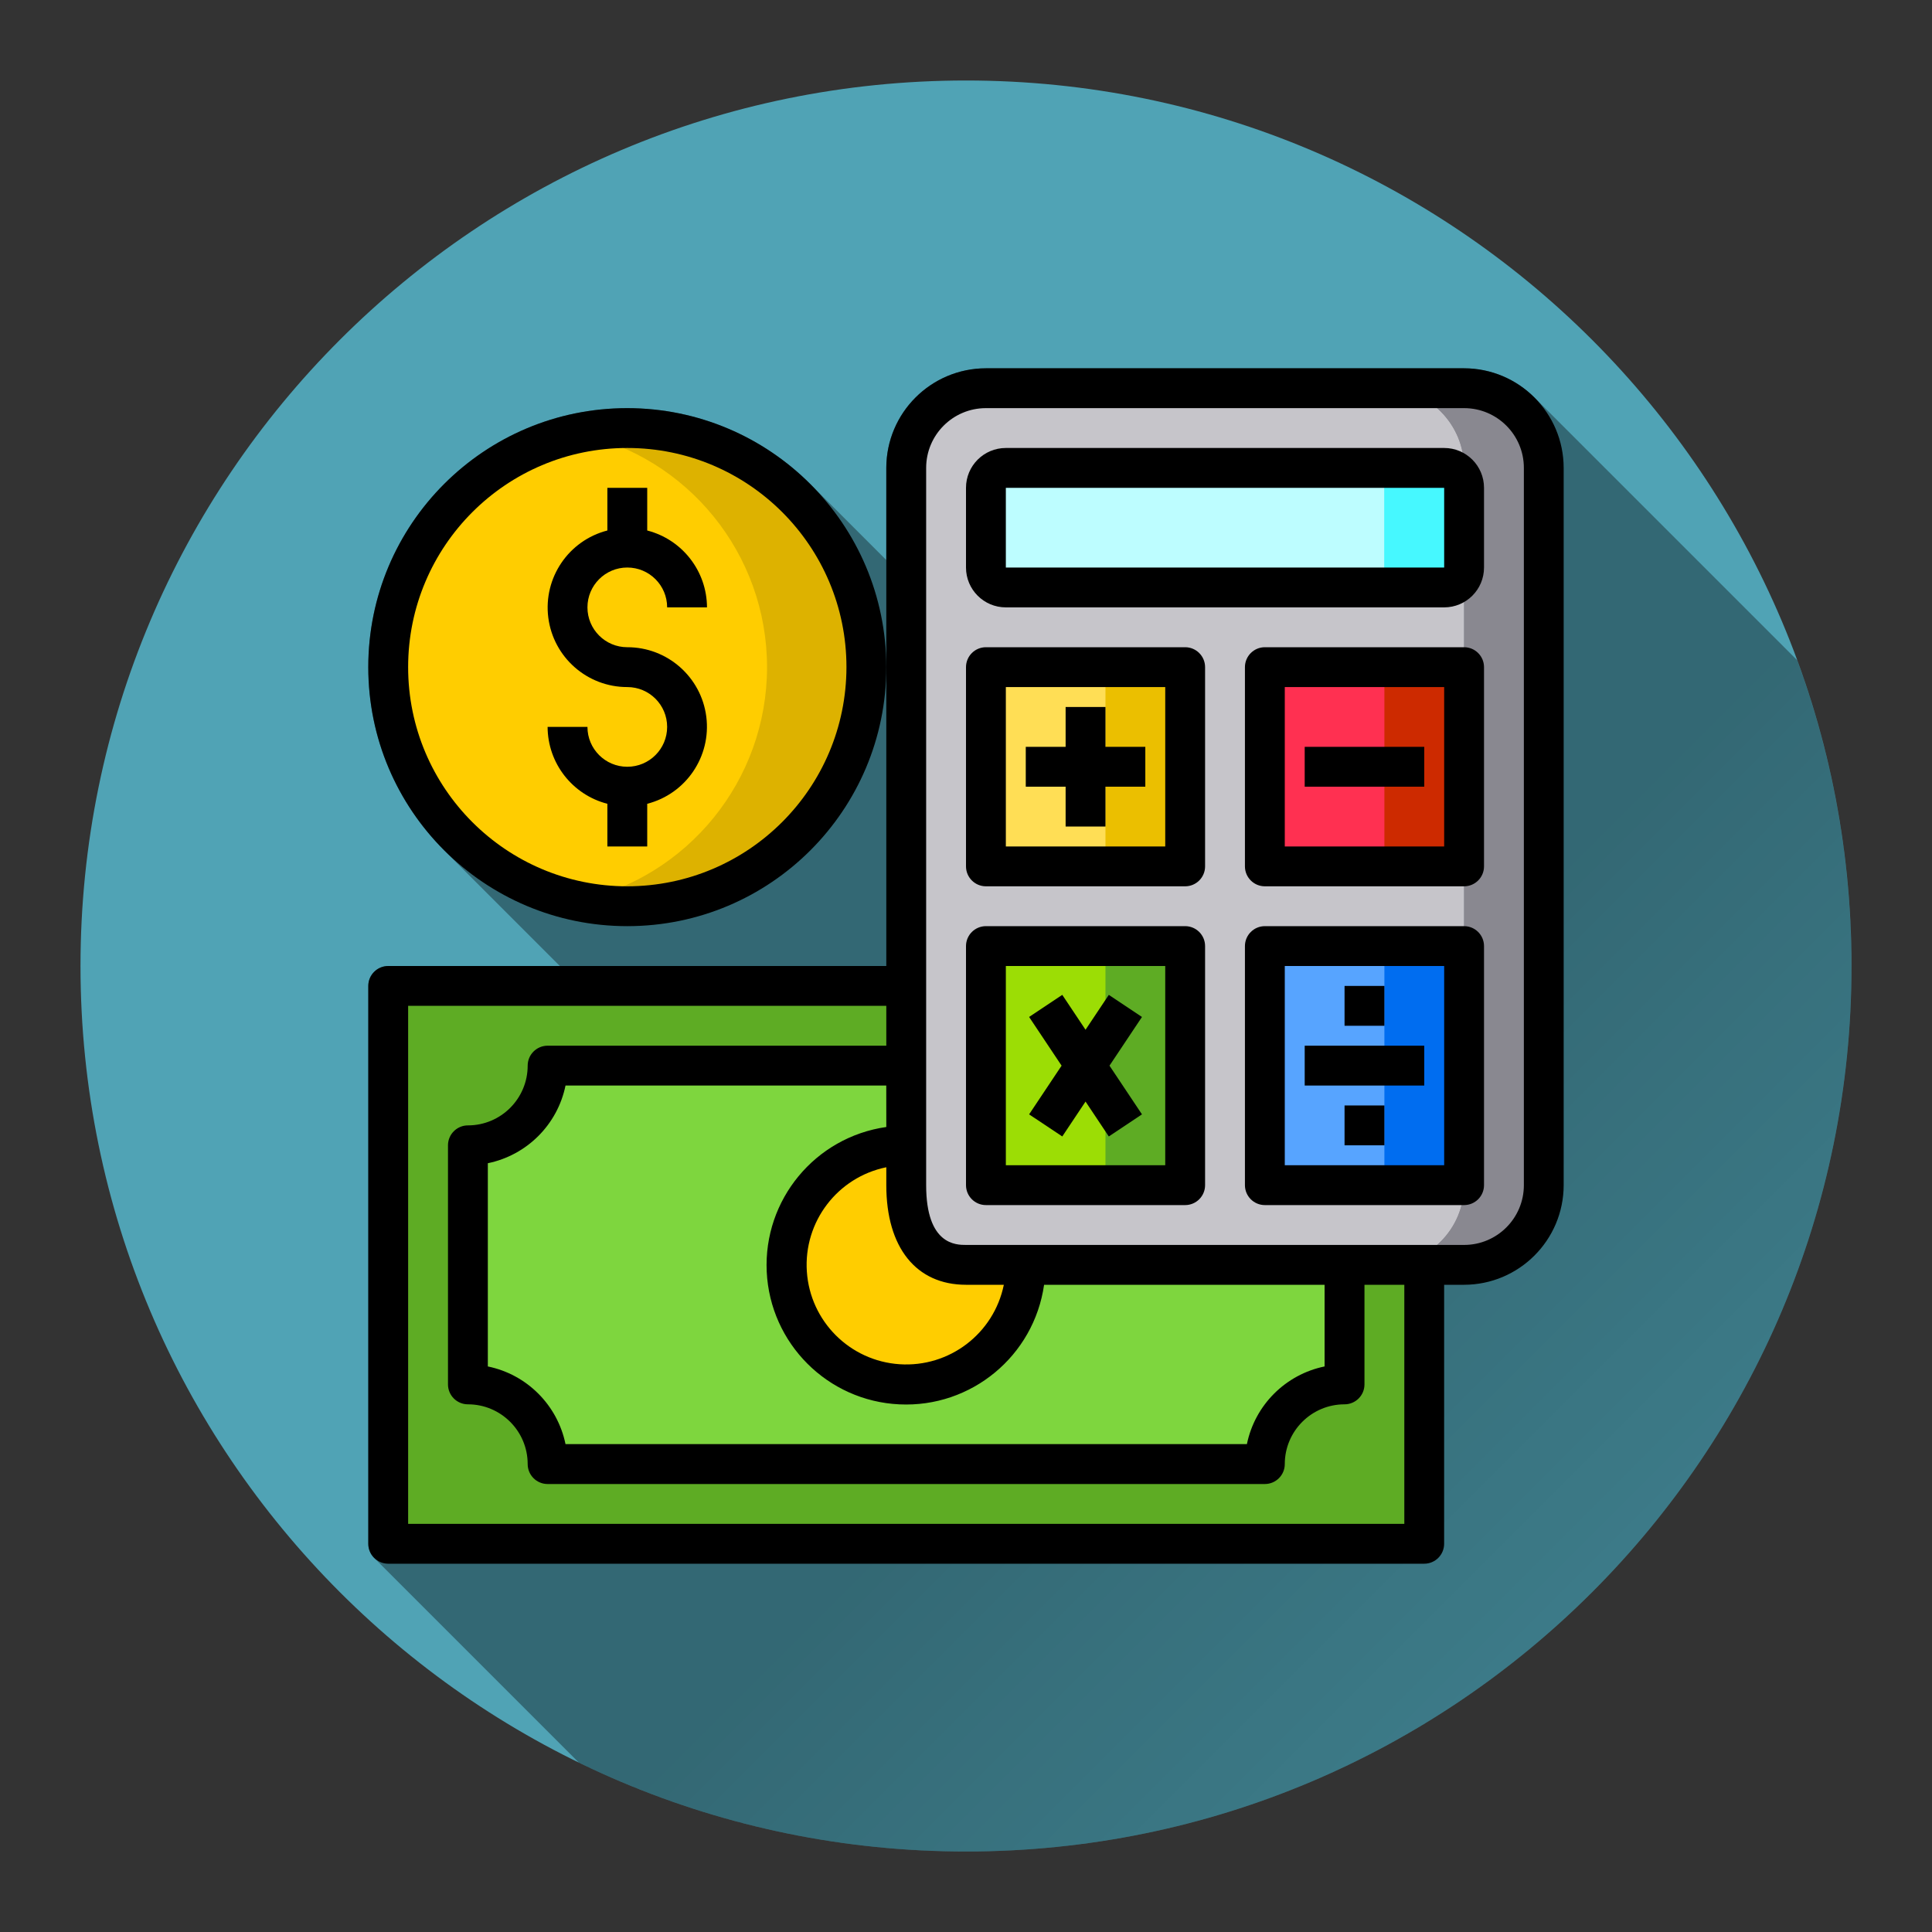 <svg version="1.1" xmlns="http://www.w3.org/2000/svg" xmlns:xlink="http://www.w3.org/1999/xlink" width="48" height="48"><rect width="100%" height="100%" fill="#333333" stroke="none"/><defs><linearGradient x1="9.15" y1="9.15" x2="60.416" y2="60.416" gradientUnits="userSpaceOnUse" id="color-1"><stop offset="0.41" stop-color="#000000" stop-opacity="0.36"></stop><stop offset="1" stop-color="#000000" stop-opacity="0"></stop></linearGradient><filter id="dropshadow-base"><feColorMatrix type="matrix" values="0 0 0 0 0  0 0 0 0 0  0 0 0 0 0  0 0 0 .8 0"></feColorMatrix> <feOffset dx="0" dy="1"></feOffset> <feGaussianBlur stdDeviation="1"></feGaussianBlur> <feComposite in="SourceGraphic"></feComposite></filter><filter id="dropshadow-banner" x="-10%" y="-10%" width="120%" height="130%"><feColorMatrix type="matrix" values="0 0 0 0 0  0 0 0 0 0  0 0 0 0 0  0 0 0 .4 0"></feColorMatrix> <feOffset dx="0" dy="1"></feOffset> <feGaussianBlur stdDeviation="0.5"></feGaussianBlur> <feComposite in="SourceGraphic"></feComposite></filter></defs><g fill="none" fill-rule="nonzero" stroke="none" stroke-width="none" stroke-linecap="butt" stroke-linejoin="miter" stroke-miterlimit="10" stroke-dasharray="" stroke-dashoffset="0" font-family="none" font-weight="none" font-size="none" text-anchor="none" style="mix-blend-mode: normal"><path d="M2,24c0,-12.15 9.85,-22 22,-22c12.15,0 22,9.85 22,22c0,12.15 -9.85,22 -22,22c-12.15,0 -22,-9.85 -22,-22z" id="base 1 5" fill="#50a3b5" stroke-width="1"></path><path d="M9.295,38.705c-0.09,-0.09 -0.145,-0.213 -0.145,-0.35v-13.86c0,-0.273 0.222,-0.495 0.495,-0.495l4.264,0l-2.875,-2.875c-1.164,-1.164 -1.885,-2.773 -1.885,-4.55c0,-3.554 2.881,-6.435 6.435,-6.435c1.776,0.002 3.384,0.723 4.548,1.887l1.887,1.887v-2.289c0.002,-1.366 1.109,-2.473 2.475,-2.475h11.88c0.683,0.001 1.301,0.278 1.749,0.726l6.53,6.53c0.87,2.367 1.346,4.925 1.346,7.594c0,12.15 -9.85,22 -22,22c-3.449,0 -6.712,-0.794 -9.617,-2.208z" fill="url(#color-1)" stroke-width="1"></path><path d="M38.85,11.625v17.82c-0.002,1.366 -1.109,2.473 -2.475,2.475h-0.495v6.435c0,0.273 -0.222,0.495 -0.495,0.495h-25.739c-0.273,0 -0.495,-0.222 -0.495,-0.495v-13.86c0,-0.273 0.222,-0.495 0.495,-0.495h12.375v-12.375c0.002,-1.366 1.109,-2.473 2.475,-2.475h11.88c1.366,0.002 2.473,1.109 2.475,2.475zM22.02,16.575c0,3.554 -2.881,6.435 -6.435,6.435c-3.554,0 -6.435,-2.881 -6.435,-6.435c0,-3.554 2.881,-6.435 6.435,-6.435c3.552,0.004 6.431,2.883 6.435,6.435z" fill="none" stroke-width="0"></path><g stroke-width="1"><g id="Money 1"><path d="M9.645,24.495h25.739v13.86h-25.739z" fill="#5eac24"></path><path d="M25.485,31.425h-1.485c-1.094,0 -1.485,-0.886 -1.485,-1.98v-2.97h-8.91c0,1.093 -0.886,1.98 -1.98,1.98v5.94c1.093,0 1.98,0.886 1.98,1.98h17.82c0,-1.093 0.886,-1.98 1.98,-1.98v-2.97z" fill="#7ed63e"></path><path d="M38.355,11.625v17.82c0,1.093 -0.886,1.98 -1.98,1.98h-12.375c-1.094,0 -1.485,-0.886 -1.485,-1.98v-17.82c0,-1.093 0.886,-1.98 1.98,-1.98h11.88c1.093,0 1.98,0.886 1.98,1.98z" fill="#c6c5ca"></path><path d="M38.355,11.625v17.82c0,1.093 -0.886,1.98 -1.98,1.98h-1.98c1.093,0 1.98,-0.886 1.98,-1.98v-17.82c0,-1.093 -0.886,-1.98 -1.98,-1.98h1.98c1.093,0 1.98,0.886 1.98,1.98z" fill="#898890"></path><path d="M31.425,23.505h4.95v5.94h-4.95z" fill="#57a4ff"></path><path d="M31.425,16.575h4.95v4.95h-4.95z" fill="#ff3051"></path><path d="M24.99,14.595c-0.273,0 -0.495,0 -0.495,0v-2.97c0,0 0.222,0 0.495,0h10.89c0.273,0 0.495,0 0.495,0v2.97c0,0 -0.222,0 -0.495,0z" fill="#bdfdff"></path><path d="M36.375,12.12v1.98c0,0.273 -0.222,0.495 -0.495,0.495h-1.98c0.273,0 0.495,-0.222 0.495,-0.495v-1.98c0,-0.273 -0.222,-0.495 -0.495,-0.495h1.98c0.273,0 0.495,0.222 0.495,0.495z" fill="#46f8ff"></path><path d="M24.495,23.505h4.95v5.94h-4.95z" fill="#9cdd05"></path><path d="M24.495,16.575h4.95v4.95h-4.95z" fill="#ffde55"></path><path d="M24,31.425h1.485c0,1.64 -1.33,2.97 -2.97,2.97c-1.64,0 -2.97,-1.33 -2.97,-2.97c0,-1.64 1.33,-2.97 2.97,-2.97v0.99c0,1.094 0.391,1.98 1.485,1.98z" fill="#ffcd00"></path><path d="M9.645,16.575c0,-3.281 2.659,-5.94 5.94,-5.94c3.281,0 5.94,2.659 5.94,5.94c0,3.281 -2.659,5.94 -5.94,5.94c-3.281,0 -5.94,-2.659 -5.94,-5.94z" fill="#ffcd00"></path><path d="M38.355,11.625v17.82c0,1.093 -0.886,1.98 -1.98,1.98h-1.98c1.093,0 1.98,-0.886 1.98,-1.98v-17.82c0,-1.093 -0.886,-1.98 -1.98,-1.98h1.98c1.093,0 1.98,0.886 1.98,1.98z" fill="#898890"></path><path d="M36.375,12.12v1.98c0,0.273 -0.222,0.495 -0.495,0.495h-1.98c0.273,0 0.495,-0.222 0.495,-0.495v-1.98c0,-0.273 -0.222,-0.495 -0.495,-0.495h1.98c0.273,0 0.495,0.222 0.495,0.495z" fill="#46f8ff"></path><path d="M34.395,23.505h1.98v5.94h-1.98z" fill="#006df0"></path><path d="M34.395,16.575h1.98v4.95h-1.98z" fill="#cd2a00"></path><path d="M27.465,23.505h1.98v5.94h-1.98z" fill="#5eac24"></path><path d="M27.465,16.575h1.98v4.95h-1.98z" fill="#ebbf00"></path><path d="M21.525,16.575c-0.002,1.792 -0.812,3.487 -2.205,4.615c-1.393,1.128 -3.22,1.567 -4.973,1.196c2.746,-0.581 4.71,-3.005 4.71,-5.811c0,-2.807 -1.964,-5.23 -4.71,-5.811c1.753,-0.371 3.58,0.069 4.973,1.196c1.393,1.128 2.203,2.823 2.205,4.615z" fill="#ddb200"></path><path d="M36.375,9.15h-11.88c-1.366,0.002 -2.473,1.109 -2.475,2.475v12.375h-12.375c-0.273,0 -0.495,0.222 -0.495,0.495v13.86c0,0.273 0.222,0.495 0.495,0.495h25.739c0.273,0 0.495,-0.222 0.495,-0.495v-6.435h0.495c1.366,-0.002 2.473,-1.109 2.475,-2.475v-17.82c-0.002,-1.366 -1.109,-2.473 -2.475,-2.475zM24,31.92h0.94c-0.248,1.214 -1.355,2.057 -2.591,1.974c-1.236,-0.083 -2.22,-1.067 -2.303,-2.303c-0.083,-1.236 0.76,-2.343 1.974,-2.591v0.445c0,1.55 0.742,2.475 1.98,2.475zM22.02,28c-1.769,0.253 -3.055,1.809 -2.971,3.594c0.085,1.785 1.512,3.213 3.297,3.297c1.785,0.085 3.341,-1.202 3.594,-2.971h6.969v2.029c-0.971,0.2 -1.731,0.959 -1.93,1.93h-16.929c-0.2,-0.971 -0.959,-1.731 -1.93,-1.93v-5.049c0.971,-0.2 1.731,-0.959 1.93,-1.93h7.969zM34.89,37.86h-24.75v-12.87h11.88v0.99h-8.415c-0.273,0 -0.495,0.222 -0.495,0.495c0,0.82 -0.665,1.485 -1.485,1.485c-0.273,0 -0.495,0.222 -0.495,0.495v5.94c0,0.273 0.222,0.495 0.495,0.495c0.82,0 1.485,0.665 1.485,1.485c0,0.273 0.222,0.495 0.495,0.495h17.82c0.273,0 0.495,-0.222 0.495,-0.495c0,-0.82 0.665,-1.485 1.485,-1.485c0.273,0 0.495,-0.222 0.495,-0.495v-2.475h0.99zM37.86,29.445c0,0.82 -0.665,1.485 -1.485,1.485h-12.375c-0.247,0 -0.99,0 -0.99,-1.485v-17.82c0,-0.82 0.665,-1.485 1.485,-1.485h11.88c0.82,0 1.485,0.665 1.485,1.485z" fill="#000000"></path><path d="M35.88,11.13h-10.89c-0.547,0 -0.99,0.443 -0.99,0.99v1.98c0,0.547 0.443,0.99 0.99,0.99h10.89c0.547,0 0.99,-0.443 0.99,-0.99v-1.98c0,-0.547 -0.443,-0.99 -0.99,-0.99zM24.99,14.1v-1.98h10.89v1.98z" fill="#000000"></path><path d="M29.445,16.08h-4.95c-0.273,0 -0.495,0.222 -0.495,0.495v4.95c0,0.273 0.222,0.495 0.495,0.495h4.95c0.273,0 0.495,-0.222 0.495,-0.495v-4.95c0,-0.273 -0.222,-0.495 -0.495,-0.495zM28.95,21.03h-3.96v-3.96h3.96z" fill="#000000"></path><path d="M36.375,16.08h-4.95c-0.273,0 -0.495,0.222 -0.495,0.495v4.95c0,0.273 0.222,0.495 0.495,0.495h4.95c0.273,0 0.495,-0.222 0.495,-0.495v-4.95c0,-0.273 -0.222,-0.495 -0.495,-0.495zM35.88,21.03h-3.96v-3.96h3.96z" fill="#000000"></path><path d="M36.375,23.01h-4.95c-0.273,0 -0.495,0.222 -0.495,0.495v5.94c0,0.273 0.222,0.495 0.495,0.495h4.95c0.273,0 0.495,-0.222 0.495,-0.495v-5.94c0,-0.273 -0.222,-0.495 -0.495,-0.495zM35.88,28.95h-3.96v-4.95h3.96z" fill="#000000"></path><path d="M26.475,20.535h0.99v-0.99h0.99v-0.99h-0.99v-0.99h-0.99v0.99h-0.99v0.99h0.99z" fill="#000000"></path><path d="M32.415,18.555h2.97v0.99h-2.97z" fill="#000000"></path><path d="M29.445,23.01h-4.95c-0.273,0 -0.495,0.222 -0.495,0.495v5.94c0,0.273 0.222,0.495 0.495,0.495h4.95c0.273,0 0.495,-0.222 0.495,-0.495v-5.94c0,-0.273 -0.222,-0.495 -0.495,-0.495zM28.95,28.95h-3.96v-4.95h3.96z" fill="#000000"></path><path d="M26.392,28.235l0.578,-0.867l0.578,0.867l0.824,-0.549l-0.807,-1.21l0.807,-1.21l-0.824,-0.549l-0.578,0.867l-0.578,-0.867l-0.824,0.549l0.807,1.21l-0.807,1.21z" fill="#000000"></path><path d="M32.415,25.98h2.97v0.99h-2.97z" fill="#000000"></path><path d="M33.405,24.495h0.99v0.99h-0.99z" fill="#000000"></path><path d="M33.405,27.465h0.99v0.99h-0.99z" fill="#000000"></path><path d="M15.585,10.14c-3.554,0 -6.435,2.881 -6.435,6.435c0,3.554 2.881,6.435 6.435,6.435c3.554,0 6.435,-2.881 6.435,-6.435c-0.004,-3.552 -2.883,-6.431 -6.435,-6.435zM15.585,22.02c-3.007,0 -5.445,-2.438 -5.445,-5.445c0,-3.007 2.438,-5.445 5.445,-5.445c3.007,0 5.445,2.438 5.445,5.445c-0.004,3.006 -2.439,5.441 -5.445,5.445z" fill="#000000"></path><path d="M15.585,14.1c0.547,0 0.99,0.443 0.99,0.99h0.99c-0.003,-0.9 -0.613,-1.685 -1.485,-1.91v-1.06h-0.99v1.06c-0.964,0.248 -1.593,1.175 -1.468,2.163c0.126,0.988 0.967,1.728 1.963,1.727c0.547,0 0.99,0.443 0.99,0.99c0,0.547 -0.443,0.99 -0.99,0.99c-0.547,0 -0.99,-0.443 -0.99,-0.99h-0.99c0.003,0.9 0.613,1.685 1.485,1.91v1.06h0.99v-1.06c0.964,-0.248 1.593,-1.175 1.468,-2.163c-0.126,-0.988 -0.967,-1.728 -1.963,-1.727c-0.547,0 -0.99,-0.443 -0.99,-0.99c0,-0.547 0.443,-0.99 0.99,-0.99z" fill="#000000"></path></g></g><path d="M2,24c0,-12.15 9.85,-22 22,-22c12.15,0 22,9.85 22,22c0,12.15 -9.85,22 -22,22c-12.15,0 -22,-9.85 -22,-22z" id="base 1 1 1" fill="none" stroke-width="1"></path><g fill="#000000" stroke-width="1" font-family="Roboto, sans-serif" font-weight="400" font-size="14" text-anchor="start"><g id="Money 1 1"></g></g><rect x="2" y="2" width="44" height="22" fill="none" stroke-width="1"></rect><path d="M2,24v-22h44v22z" fill="none" stroke-width="1"></path><path d="M2,24v-22h44v22z" fill="none" stroke-width="1"></path><path d="M2,24v-22h44v22z" fill="none" stroke-width="1"></path><path d="M2,24v-22h44v22z" fill="none" stroke-width="1"></path></g></svg>